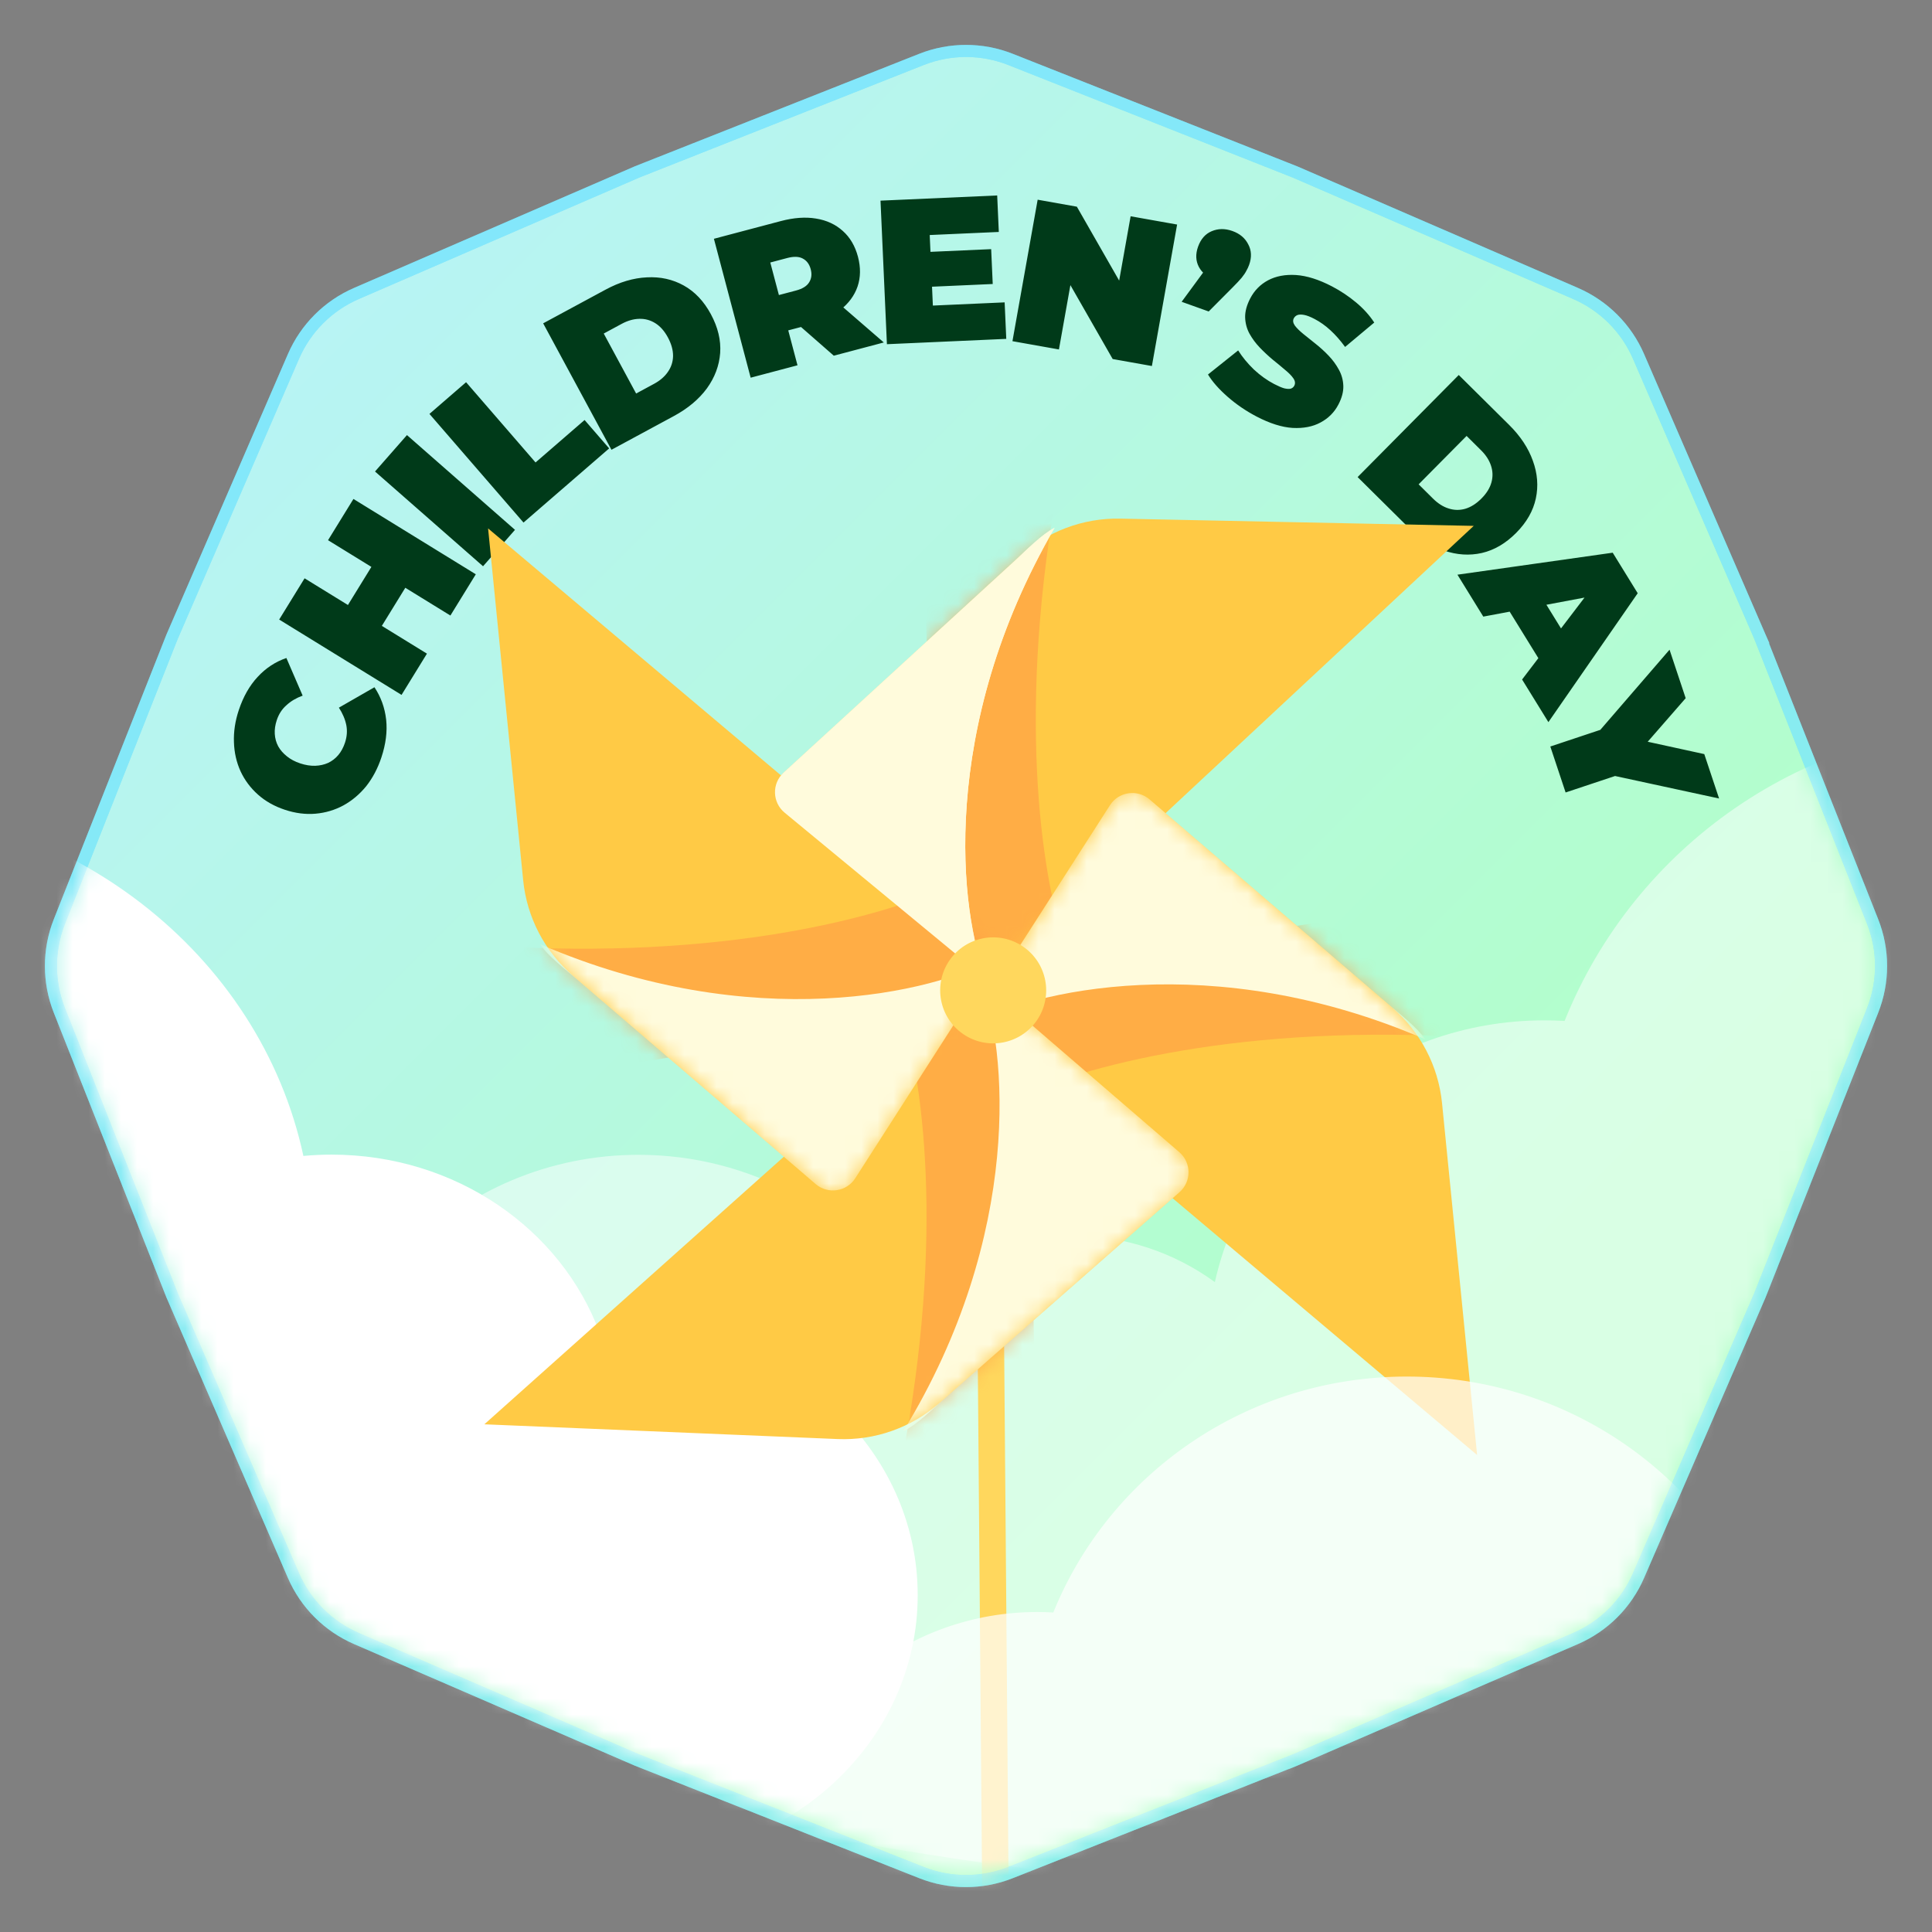 <svg width="120" height="120" viewBox="0 0 120 120" fill="none" xmlns="http://www.w3.org/2000/svg">
<rect x="0" y="0" width="120" height="120" fill="#808080" stroke="none"/>
<path d="M57.233 3.691C59.011 2.988 60.989 2.988 62.767 3.691L80.424 10.677L80.436 10.681L97.86 18.227C99.614 18.987 101.013 20.386 101.772 22.14L109.319 39.565L109.324 39.576H109.323L116.309 57.233C117.012 59.011 117.012 60.989 116.309 62.767L109.323 80.424L109.319 80.436L101.772 97.86C101.013 99.614 99.614 101.013 97.86 101.772L80.436 109.319L80.424 109.324V109.323L62.767 116.309C60.989 117.012 59.011 117.012 57.233 116.309L39.576 109.323L39.565 109.319L22.14 101.772C20.386 101.013 18.987 99.614 18.227 97.86L10.681 80.436L10.676 80.424V80.423L3.691 62.767C2.988 60.989 2.988 59.011 3.691 57.233L10.677 39.576L10.681 39.565L18.227 22.14C18.987 20.386 20.386 18.987 22.14 18.227L39.565 10.681L39.576 10.676L57.233 3.691Z" fill="url(#paint0_linear_2729_13408)"/>
<path d="M57.233 3.691C59.011 2.988 60.989 2.988 62.767 3.691L80.424 10.677L80.436 10.681L97.86 18.227C99.614 18.987 101.013 20.386 101.772 22.14L109.319 39.565L109.324 39.576H109.323L116.309 57.233C117.012 59.011 117.012 60.989 116.309 62.767L109.323 80.424L109.319 80.436L101.772 97.86C101.013 99.614 99.614 101.013 97.86 101.772L80.436 109.319L80.424 109.324V109.323L62.767 116.309C60.989 117.012 59.011 117.012 57.233 116.309L39.576 109.323L39.565 109.319L22.14 101.772C20.386 101.013 18.987 99.614 18.227 97.86L10.681 80.436L10.676 80.424V80.423L3.691 62.767C2.988 60.989 2.988 59.011 3.691 57.233L10.677 39.576L10.681 39.565L18.227 22.14C18.987 20.386 20.386 18.987 22.14 18.227L39.565 10.681L39.576 10.676L57.233 3.691Z" stroke="#5CDEFF" stroke-width="0.75"/>
<path d="M57.233 3.691C59.011 2.988 60.989 2.988 62.767 3.691L80.424 10.677L80.436 10.681L97.86 18.227C99.614 18.987 101.013 20.386 101.772 22.14L109.319 39.565L109.324 39.576H109.323L116.309 57.233C117.012 59.011 117.012 60.989 116.309 62.767L109.323 80.424L109.319 80.436L101.772 97.86C101.013 99.614 99.614 101.013 97.86 101.772L80.436 109.319L80.424 109.324V109.323L62.767 116.309C60.989 117.012 59.011 117.012 57.233 116.309L39.576 109.323L39.565 109.319L22.14 101.772C20.386 101.013 18.987 99.614 18.227 97.86L10.681 80.436L10.676 80.424V80.423L3.691 62.767C2.988 60.989 2.988 59.011 3.691 57.233L10.677 39.576L10.681 39.565L18.227 22.14C18.987 20.386 20.386 18.987 22.14 18.227L39.565 10.681L39.576 10.676L57.233 3.691Z" stroke="url(#paint1_linear_2729_13408)" stroke-opacity="0.5" stroke-width="0.75"/>
<mask id="mask0_2729_13408" style="mask-type:alpha" maskUnits="userSpaceOnUse" x="3" y="3" width="114" height="114">
<path d="M57.371 4.04C59.06 3.372 60.94 3.372 62.629 4.04L80.286 11.025L97.711 18.571C99.377 19.293 100.707 20.622 101.429 22.289L108.975 39.714L115.96 57.371C116.628 59.06 116.628 60.94 115.96 62.629L108.975 80.286L101.429 97.711C100.707 99.377 99.377 100.707 97.711 101.429L80.286 108.975L62.629 115.96C60.94 116.628 59.06 116.628 57.371 115.96L39.714 108.975L22.289 101.429C20.622 100.707 19.293 99.377 18.571 97.711L11.025 80.286L4.04 62.629C3.372 60.94 3.372 59.06 4.04 57.371L11.025 39.714L18.571 22.289C19.293 20.622 20.622 19.293 22.289 18.571L39.714 11.025L57.371 4.04Z" fill="url(#paint2_linear_2729_13408)"/>
</mask>
<g mask="url(#mask0_2729_13408)">
<path d="M-45.184 34.5C-33.804 34.5 -24.422 42.439 -23.049 52.698C-19.105 50.861 -14.657 49.824 -9.948 49.824C4.288 49.824 16.157 59.267 18.844 71.797C19.418 71.745 20 71.716 20.59 71.716C28.31 71.716 34.865 76.345 37.246 82.786C37.947 82.707 38.659 82.662 39.382 82.662C49.112 82.662 57 90.013 57 99.081C57 108.149 49.112 115.5 39.382 115.5C36.428 115.5 30.511 115.5 23.888 115.5C15.941 115.5 16.915 115.5 8.844 115.5C-17.751 115.5 -39.311 108.149 -39.311 99.081C-39.311 96.549 -37.632 94.149 -34.629 92.007C-37.588 87.736 -39.311 82.651 -39.311 77.189C-39.311 76.569 -39.288 75.954 -39.245 75.344C-41.136 75.83 -43.127 76.095 -45.184 76.095C-57.509 76.095 -67.5 66.783 -67.5 55.297C-67.5 43.811 -57.509 34.5 -45.184 34.5Z" fill="white"/>
<path d="M124.5 45C136.608 45 147.006 52.279 151.511 62.675C153.88 62.042 156.37 61.705 158.94 61.705C174.713 61.705 187.5 74.419 187.5 90.102C187.5 92.364 187.231 94.564 186.729 96.673C187.234 97.53 187.5 98.401 187.5 99.29C187.5 101.514 185.861 103.647 182.85 105.634C177.75 113.381 168.947 118.5 158.94 118.5C154.597 118.5 150.482 117.533 146.796 115.808C134.368 117.516 119.85 118.5 104.34 118.5C79.028 118.5 56.358 115.887 41.105 111.766C40.628 111.8 40.146 111.818 39.66 111.818C33.134 111.818 27.335 108.732 23.651 103.95C22.233 102.638 21.398 101.275 21.218 99.871C20.116 97.394 19.5 94.655 19.5 91.773C19.5 80.702 28.526 71.727 39.66 71.727C46.639 71.727 52.789 75.254 56.407 80.613C59.089 78.205 62.642 76.739 66.54 76.739C69.875 76.739 72.957 77.814 75.457 79.633C77.573 70.325 85.94 63.375 95.94 63.375C96.356 63.375 96.77 63.387 97.18 63.411C101.506 52.623 112.108 45 124.5 45Z" fill="white" fill-opacity="0.5"/>
<path d="M23.688 47.048C23.463 47.726 23.149 48.32 22.747 48.831C22.338 49.332 21.866 49.73 21.328 50.026C20.794 50.314 20.217 50.486 19.599 50.54C18.981 50.594 18.345 50.513 17.692 50.296C17.038 50.079 16.48 49.763 16.018 49.35C15.555 48.936 15.196 48.454 14.94 47.903C14.687 47.344 14.55 46.744 14.531 46.101C14.506 45.448 14.606 44.783 14.832 44.105C15.108 43.275 15.497 42.589 15.999 42.048C16.504 41.499 17.1 41.106 17.788 40.869L18.798 43.207C18.4 43.352 18.066 43.55 17.795 43.8C17.518 44.04 17.317 44.349 17.191 44.728C17.092 45.026 17.05 45.313 17.067 45.587C17.083 45.861 17.154 46.118 17.281 46.357C17.41 46.588 17.592 46.796 17.826 46.981C18.052 47.164 18.326 47.309 18.649 47.416C18.971 47.523 19.282 47.573 19.58 47.564C19.871 47.553 20.137 47.494 20.378 47.386C20.623 47.27 20.834 47.108 21.011 46.898C21.188 46.688 21.326 46.434 21.426 46.135C21.552 45.756 21.579 45.389 21.509 45.035C21.434 44.669 21.28 44.309 21.049 43.954L23.257 42.686C23.658 43.285 23.901 43.957 23.985 44.702C24.063 45.435 23.964 46.218 23.688 47.048ZM20.375 33.553L21.953 30.991L29.553 35.67L27.975 38.232L20.375 33.553ZM26.518 40.599L24.941 43.161L17.34 38.482L18.918 35.92L26.518 40.599ZM25.281 36.334L23.61 39.048L21.504 37.751L23.175 35.037L25.281 36.334ZM30.003 35.171L23.293 29.286L25.277 27.024L31.987 32.909L30.003 35.171ZM32.516 32.457L26.674 25.709L28.949 23.74L33.264 28.724L36.31 26.087L37.837 27.851L32.516 32.457ZM37.979 27.936L33.737 20.083L37.607 17.993C38.482 17.52 39.339 17.265 40.178 17.227C41.014 17.181 41.776 17.349 42.465 17.731C43.154 18.112 43.717 18.706 44.153 19.514C44.593 20.329 44.786 21.133 44.731 21.926C44.672 22.711 44.397 23.445 43.905 24.126C43.409 24.799 42.724 25.373 41.849 25.845L37.979 27.936ZM39.511 24.442L40.622 23.842C40.996 23.64 41.282 23.393 41.482 23.101C41.69 22.806 41.797 22.477 41.805 22.116C41.809 21.747 41.701 21.36 41.483 20.956C41.269 20.56 41.009 20.266 40.702 20.074C40.395 19.882 40.062 19.792 39.701 19.803C39.347 19.811 38.984 19.915 38.61 20.117L37.499 20.717L39.511 24.442ZM46.625 23.459L44.342 14.831L48.496 13.732C49.301 13.519 50.03 13.466 50.683 13.575C51.344 13.681 51.9 13.939 52.351 14.347C52.8 14.747 53.112 15.28 53.289 15.945C53.465 16.611 53.457 17.229 53.264 17.798C53.07 18.36 52.711 18.846 52.187 19.257C51.67 19.666 51.01 19.977 50.205 20.191L47.665 20.862L48.643 19.324L49.534 22.689L46.625 23.459ZM51.789 22.093L48.838 19.51L51.919 18.695L54.895 21.271L51.789 22.093ZM48.728 19.645L47.085 18.668L49.439 18.046C49.842 17.939 50.114 17.77 50.255 17.54C50.404 17.306 50.438 17.034 50.355 16.722C50.272 16.409 50.109 16.189 49.864 16.06C49.627 15.93 49.307 15.918 48.904 16.024L46.55 16.647L47.495 14.986L48.728 19.645ZM57.589 15.652L61.563 15.475L61.66 17.64L57.686 17.817L57.589 15.652ZM57.942 18.98L62.4 18.781L62.501 21.048L55.088 21.379L54.69 12.463L61.937 12.14L62.038 14.407L57.746 14.598L57.942 18.98ZM62.885 21.191L64.451 12.404L66.886 12.838L70.402 18.981L69.272 18.78L70.225 13.433L73.112 13.947L71.546 22.734L69.111 22.3L65.595 16.156L66.725 16.358L65.772 21.705L62.885 21.191ZM73.394 18.745L75.608 15.732L75.463 17.386C74.999 17.22 74.666 16.952 74.465 16.582C74.266 16.204 74.249 15.783 74.415 15.319C74.584 14.847 74.865 14.527 75.259 14.361C75.663 14.19 76.093 14.186 76.549 14.349C77.006 14.512 77.332 14.786 77.528 15.172C77.735 15.553 77.754 15.98 77.585 16.452C77.539 16.58 77.481 16.704 77.411 16.823C77.35 16.946 77.254 17.087 77.124 17.249C76.997 17.402 76.807 17.605 76.554 17.858L75.074 19.346L73.394 18.745ZM78.053 25.874C77.39 25.528 76.789 25.118 76.25 24.645C75.71 24.172 75.304 23.711 75.03 23.261L76.904 21.765C77.166 22.18 77.492 22.575 77.881 22.951C78.282 23.323 78.701 23.623 79.138 23.851C79.394 23.984 79.601 24.073 79.76 24.118C79.931 24.159 80.066 24.167 80.165 24.142C80.268 24.11 80.343 24.048 80.39 23.958C80.465 23.815 80.445 23.66 80.33 23.495C80.215 23.329 80.039 23.151 79.803 22.961C79.578 22.767 79.327 22.559 79.05 22.338C78.776 22.109 78.508 21.859 78.247 21.588C77.993 21.322 77.779 21.033 77.606 20.722C77.44 20.415 77.351 20.081 77.338 19.719C77.329 19.351 77.435 18.955 77.655 18.533C77.911 18.043 78.278 17.669 78.758 17.411C79.249 17.15 79.829 17.04 80.497 17.082C81.173 17.128 81.918 17.363 82.732 17.788C83.267 18.067 83.765 18.399 84.226 18.783C84.687 19.167 85.064 19.584 85.357 20.034L83.546 21.549C83.256 21.148 82.952 20.803 82.634 20.512C82.323 20.225 81.995 19.992 81.648 19.811C81.392 19.677 81.176 19.593 81.002 19.56C80.828 19.527 80.687 19.53 80.58 19.57C80.48 19.614 80.407 19.681 80.36 19.771C80.289 19.907 80.311 20.058 80.426 20.223C80.545 20.381 80.719 20.553 80.948 20.74C81.184 20.93 81.441 21.136 81.718 21.357C82.003 21.583 82.273 21.829 82.527 22.096C82.781 22.362 82.99 22.649 83.156 22.956C83.33 23.267 83.423 23.603 83.436 23.965C83.448 24.326 83.347 24.714 83.13 25.128C82.879 25.611 82.507 25.983 82.016 26.244C81.537 26.502 80.96 26.614 80.288 26.579C79.62 26.537 78.875 26.302 78.053 25.874ZM84.324 29.632L90.606 23.292L93.731 26.388C94.437 27.088 94.931 27.834 95.211 28.626C95.497 29.412 95.558 30.191 95.393 30.961C95.228 31.731 94.823 32.442 94.176 33.094C93.524 33.752 92.811 34.17 92.036 34.348C91.268 34.52 90.486 34.469 89.692 34.196C88.903 33.917 88.155 33.428 87.449 32.728L84.324 29.632ZM88.113 30.083L89.01 30.972C89.312 31.271 89.631 31.474 89.968 31.58C90.311 31.693 90.657 31.701 91.005 31.603C91.359 31.499 91.698 31.284 92.021 30.958C92.338 30.638 92.544 30.303 92.638 29.954C92.733 29.605 92.722 29.26 92.607 28.918C92.497 28.582 92.291 28.264 91.989 27.965L91.093 27.076L88.113 30.083ZM90.524 35.695L100.168 34.329L101.721 36.847L96.174 44.853L94.54 42.205L99.408 35.817L100.024 36.815L92.13 38.299L90.524 35.695ZM93.066 36.853L95.312 36.366L97.468 39.86L96.025 41.649L93.066 36.853ZM96.293 46.367L100.007 45.13L98.519 46.351L103.698 40.354L104.701 43.366L101.151 47.437L100.567 45.683L105.856 46.838L106.775 49.596L99.042 47.924L100.957 47.985L97.243 49.222L96.293 46.367Z" fill="#003A19"/>
<rect x="60.599" y="68.543" width="1.646" height="57.006" transform="rotate(-0.472 60.599 68.543)" fill="#FFD75D"/>
<path d="M48.612 50.37L61.303 60.85L91.536 32.663L69.58 32.213C67.265 32.165 65.021 33.012 63.314 34.577L48.553 48.108C47.882 48.724 47.909 49.79 48.612 50.37Z" fill="url(#paint3_linear_2729_13408)"/>
<mask id="mask1_2729_13408" style="mask-type:alpha" maskUnits="userSpaceOnUse" x="48" y="32" width="44" height="29">
<path d="M48.61 50.367L61.301 60.847L91.535 32.66L69.579 32.21C67.263 32.162 65.019 33.009 63.312 34.574L48.552 48.105C47.88 48.721 47.908 49.788 48.61 50.367Z" fill="url(#paint4_linear_2729_13408)"/>
</mask>
<g mask="url(#mask1_2729_13408)">
<path d="M63.9 29.827C64.562 29.208 65.29 28.678 66.066 28.246C63.123 42.871 64.505 53.37 66.012 58.331L63.226 60.981L60.359 61.529L58.359 57.865L57.394 35.911L63.9 29.827Z" fill="#FF9945" fill-opacity="0.6"/>
<path d="M48.738 50.477C47.967 49.841 47.937 48.669 48.674 47.993L63.071 34.796C63.742 34.184 64.716 33.178 65.515 32.776C58.287 45.195 59.575 56.767 61.3 60.849L48.738 50.477Z" fill="#FFFBDC"/>
</g>
<path d="M69.033 49.874L60.146 63.727L91.746 90.373L89.568 68.52C89.338 66.216 88.229 64.089 86.472 62.581L71.272 49.545C70.581 48.952 69.525 49.107 69.033 49.874Z" fill="url(#paint5_linear_2729_13408)"/>
<mask id="mask2_2729_13408" style="mask-type:alpha" maskUnits="userSpaceOnUse" x="60" y="49" width="32" height="42">
<path d="M69.034 49.871L60.147 63.724L91.747 90.37L89.569 68.517C89.339 66.213 88.23 64.086 86.472 62.579L71.273 49.542C70.582 48.949 69.525 49.104 69.034 49.871Z" fill="url(#paint6_linear_2729_13408)"/>
</mask>
<g mask="url(#mask2_2729_13408)">
<path d="M91.256 62.596C91.949 63.179 92.563 63.838 93.084 64.557C78.213 63.384 67.954 66.012 63.209 68.101L60.245 65.652L59.358 62.871L62.756 60.447L84.437 56.864L91.256 62.596Z" fill="#FF9945" fill-opacity="0.6"/>
<path d="M68.942 50.013C69.482 49.171 70.642 49.001 71.401 49.652L86.225 62.367C86.913 62.96 88.028 63.807 88.522 64.552C75.329 58.861 63.993 61.524 60.147 63.725L68.942 50.013Z" fill="#FFFBDC"/>
</g>
<path d="M73.374 71.673L60.908 60.926L30.084 88.466L52.026 89.382C54.339 89.478 56.601 88.68 58.341 87.151L73.385 73.936C74.069 73.335 74.064 72.267 73.374 71.673Z" fill="url(#paint7_linear_2729_13408)"/>
<mask id="mask3_2729_13408" style="mask-type:alpha" maskUnits="userSpaceOnUse" x="30" y="60" width="44" height="30">
<path d="M73.376 71.673L60.909 60.926L30.085 88.466L52.027 89.382C54.341 89.478 56.603 88.68 58.342 87.151L73.386 73.936C74.071 73.335 74.066 72.267 73.376 71.673Z" fill="url(#paint8_linear_2729_13408)"/>
</mask>
<g mask="url(#mask3_2729_13408)">
<path d="M57.653 91.885C56.978 92.49 56.239 93.004 55.454 93.419C58.706 78.861 57.547 68.335 56.145 63.343L58.987 60.752L61.865 60.265L63.787 63.97L64.286 85.94L57.653 91.885Z" fill="#FF9945" fill-opacity="0.6"/>
<path d="M73.25 71.564C74.007 72.216 74.012 73.389 73.261 74.049L58.588 86.938C57.904 87.535 56.908 88.521 56.102 88.905C63.591 76.643 62.549 65.046 60.91 60.928L73.25 71.564Z" fill="#FFFBDC"/>
</g>
<path d="M53.029 73.32L61.916 59.466L30.316 32.821L32.495 54.673C32.724 56.977 33.833 59.104 35.591 60.612L50.79 73.648C51.482 74.241 52.538 74.086 53.029 73.32Z" fill="url(#paint9_linear_2729_13408)"/>
<mask id="mask4_2729_13408" style="mask-type:alpha" maskUnits="userSpaceOnUse" x="30" y="32" width="32" height="43">
<path d="M53.029 73.323L61.916 59.469L30.316 32.824L32.494 54.676C32.724 56.98 33.833 59.107 35.59 60.615L50.79 73.651C51.481 74.244 52.537 74.089 53.029 73.323Z" fill="url(#paint10_linear_2729_13408)"/>
</mask>
<g mask="url(#mask4_2729_13408)">
<path d="M30.807 60.597C30.113 60.014 29.5 59.355 28.979 58.636C43.85 59.809 54.108 57.182 58.854 55.092L61.818 57.541L62.705 60.322L59.307 62.746L37.626 66.329L30.807 60.597Z" fill="#FF9945" fill-opacity="0.6"/>
<path d="M53.121 73.184C52.581 74.025 51.421 74.195 50.663 73.545L35.838 60.829C35.15 60.236 34.035 59.389 33.541 58.645C46.734 64.335 58.07 61.672 61.916 59.471L53.121 73.184Z" fill="#FFFBDC"/>
</g>
<path d="M48.734 50.476C47.963 49.84 47.933 48.668 48.669 47.992L63.066 34.795C63.737 34.183 64.712 33.177 65.51 32.775C58.283 45.194 59.571 56.766 61.296 60.848L48.734 50.476Z" fill="#FFFBDC"/>
<circle cx="61.688" cy="61.513" r="3.292" transform="rotate(-55.646 61.688 61.513)" fill="#FFD75D"/>
<path d="M87.375 85.5C97.105 85.5 105.46 91.293 109.08 99.568C110.984 99.064 112.985 98.796 115.05 98.796C127.725 98.796 138 108.915 138 121.398C138 123.198 137.784 124.949 137.38 126.628C137.787 127.309 138 128.003 138 128.71C138 130.481 136.683 132.178 134.264 133.76C130.165 139.926 123.092 144 115.05 144C111.56 144 108.253 143.23 105.292 141.858C95.305 143.217 83.639 144 71.175 144C50.835 144 32.618 141.92 20.361 138.64C19.978 138.667 19.591 138.682 19.2 138.682C13.956 138.682 9.296 136.226 6.335 132.42C5.197 131.375 4.525 130.29 4.38 129.172C3.495 127.201 3 125.021 3 122.727C3 113.916 10.253 106.773 19.2 106.773C24.808 106.773 29.75 109.58 32.658 113.845C34.812 111.928 37.668 110.761 40.8 110.761C43.48 110.761 45.956 111.617 47.965 113.065C49.665 105.657 56.389 100.125 64.425 100.125C64.76 100.125 65.092 100.135 65.422 100.154C68.898 91.568 77.417 85.5 87.375 85.5Z" fill="white" fill-opacity="0.7"/>
</g>
<defs>
<linearGradient id="paint0_linear_2729_13408" x1="3" y1="3" x2="117" y2="117" gradientUnits="userSpaceOnUse">
<stop stop-color="#B9F1FF"/>
<stop offset="0.75" stop-color="#B2FFC8"/>
</linearGradient>
<linearGradient id="paint1_linear_2729_13408" x1="3" y1="3" x2="60" y2="117" gradientUnits="userSpaceOnUse">
<stop stop-color="#A6EDFF"/>
<stop offset="1" stop-color="#BBFFD6"/>
</linearGradient>
<linearGradient id="paint2_linear_2729_13408" x1="3" y1="3" x2="117" y2="117" gradientUnits="userSpaceOnUse">
<stop stop-color="#FFAF90"/>
<stop offset="0.75" stop-color="#FFAF90"/>
</linearGradient>
<linearGradient id="paint3_linear_2729_13408" x1="60.83" y1="42.581" x2="61.303" y2="60.85" gradientUnits="userSpaceOnUse">
<stop stop-color="#FFCA45"/>
</linearGradient>
<linearGradient id="paint4_linear_2729_13408" x1="60.828" y1="42.578" x2="61.301" y2="60.847" gradientUnits="userSpaceOnUse">
<stop stop-color="#FFCA45"/>
</linearGradient>
<linearGradient id="paint5_linear_2729_13408" x1="78.228" y1="61.072" x2="60.146" y2="63.727" gradientUnits="userSpaceOnUse">
<stop stop-color="#FFCA45"/>
</linearGradient>
<linearGradient id="paint6_linear_2729_13408" x1="78.228" y1="61.069" x2="60.147" y2="63.724" gradientUnits="userSpaceOnUse">
<stop stop-color="#FFCA45"/>
</linearGradient>
<linearGradient id="paint7_linear_2729_13408" x1="60.994" y1="79.201" x2="60.908" y2="60.926" gradientUnits="userSpaceOnUse">
<stop stop-color="#FFCA45"/>
</linearGradient>
<linearGradient id="paint8_linear_2729_13408" x1="60.995" y1="79.201" x2="60.909" y2="60.926" gradientUnits="userSpaceOnUse">
<stop stop-color="#FFCA45"/>
</linearGradient>
<linearGradient id="paint9_linear_2729_13408" x1="43.835" y1="62.121" x2="61.916" y2="59.466" gradientUnits="userSpaceOnUse">
<stop stop-color="#FFCA45"/>
</linearGradient>
<linearGradient id="paint10_linear_2729_13408" x1="43.834" y1="62.124" x2="61.916" y2="59.469" gradientUnits="userSpaceOnUse">
<stop stop-color="#FFCA45"/>
</linearGradient>
</defs>
</svg>
